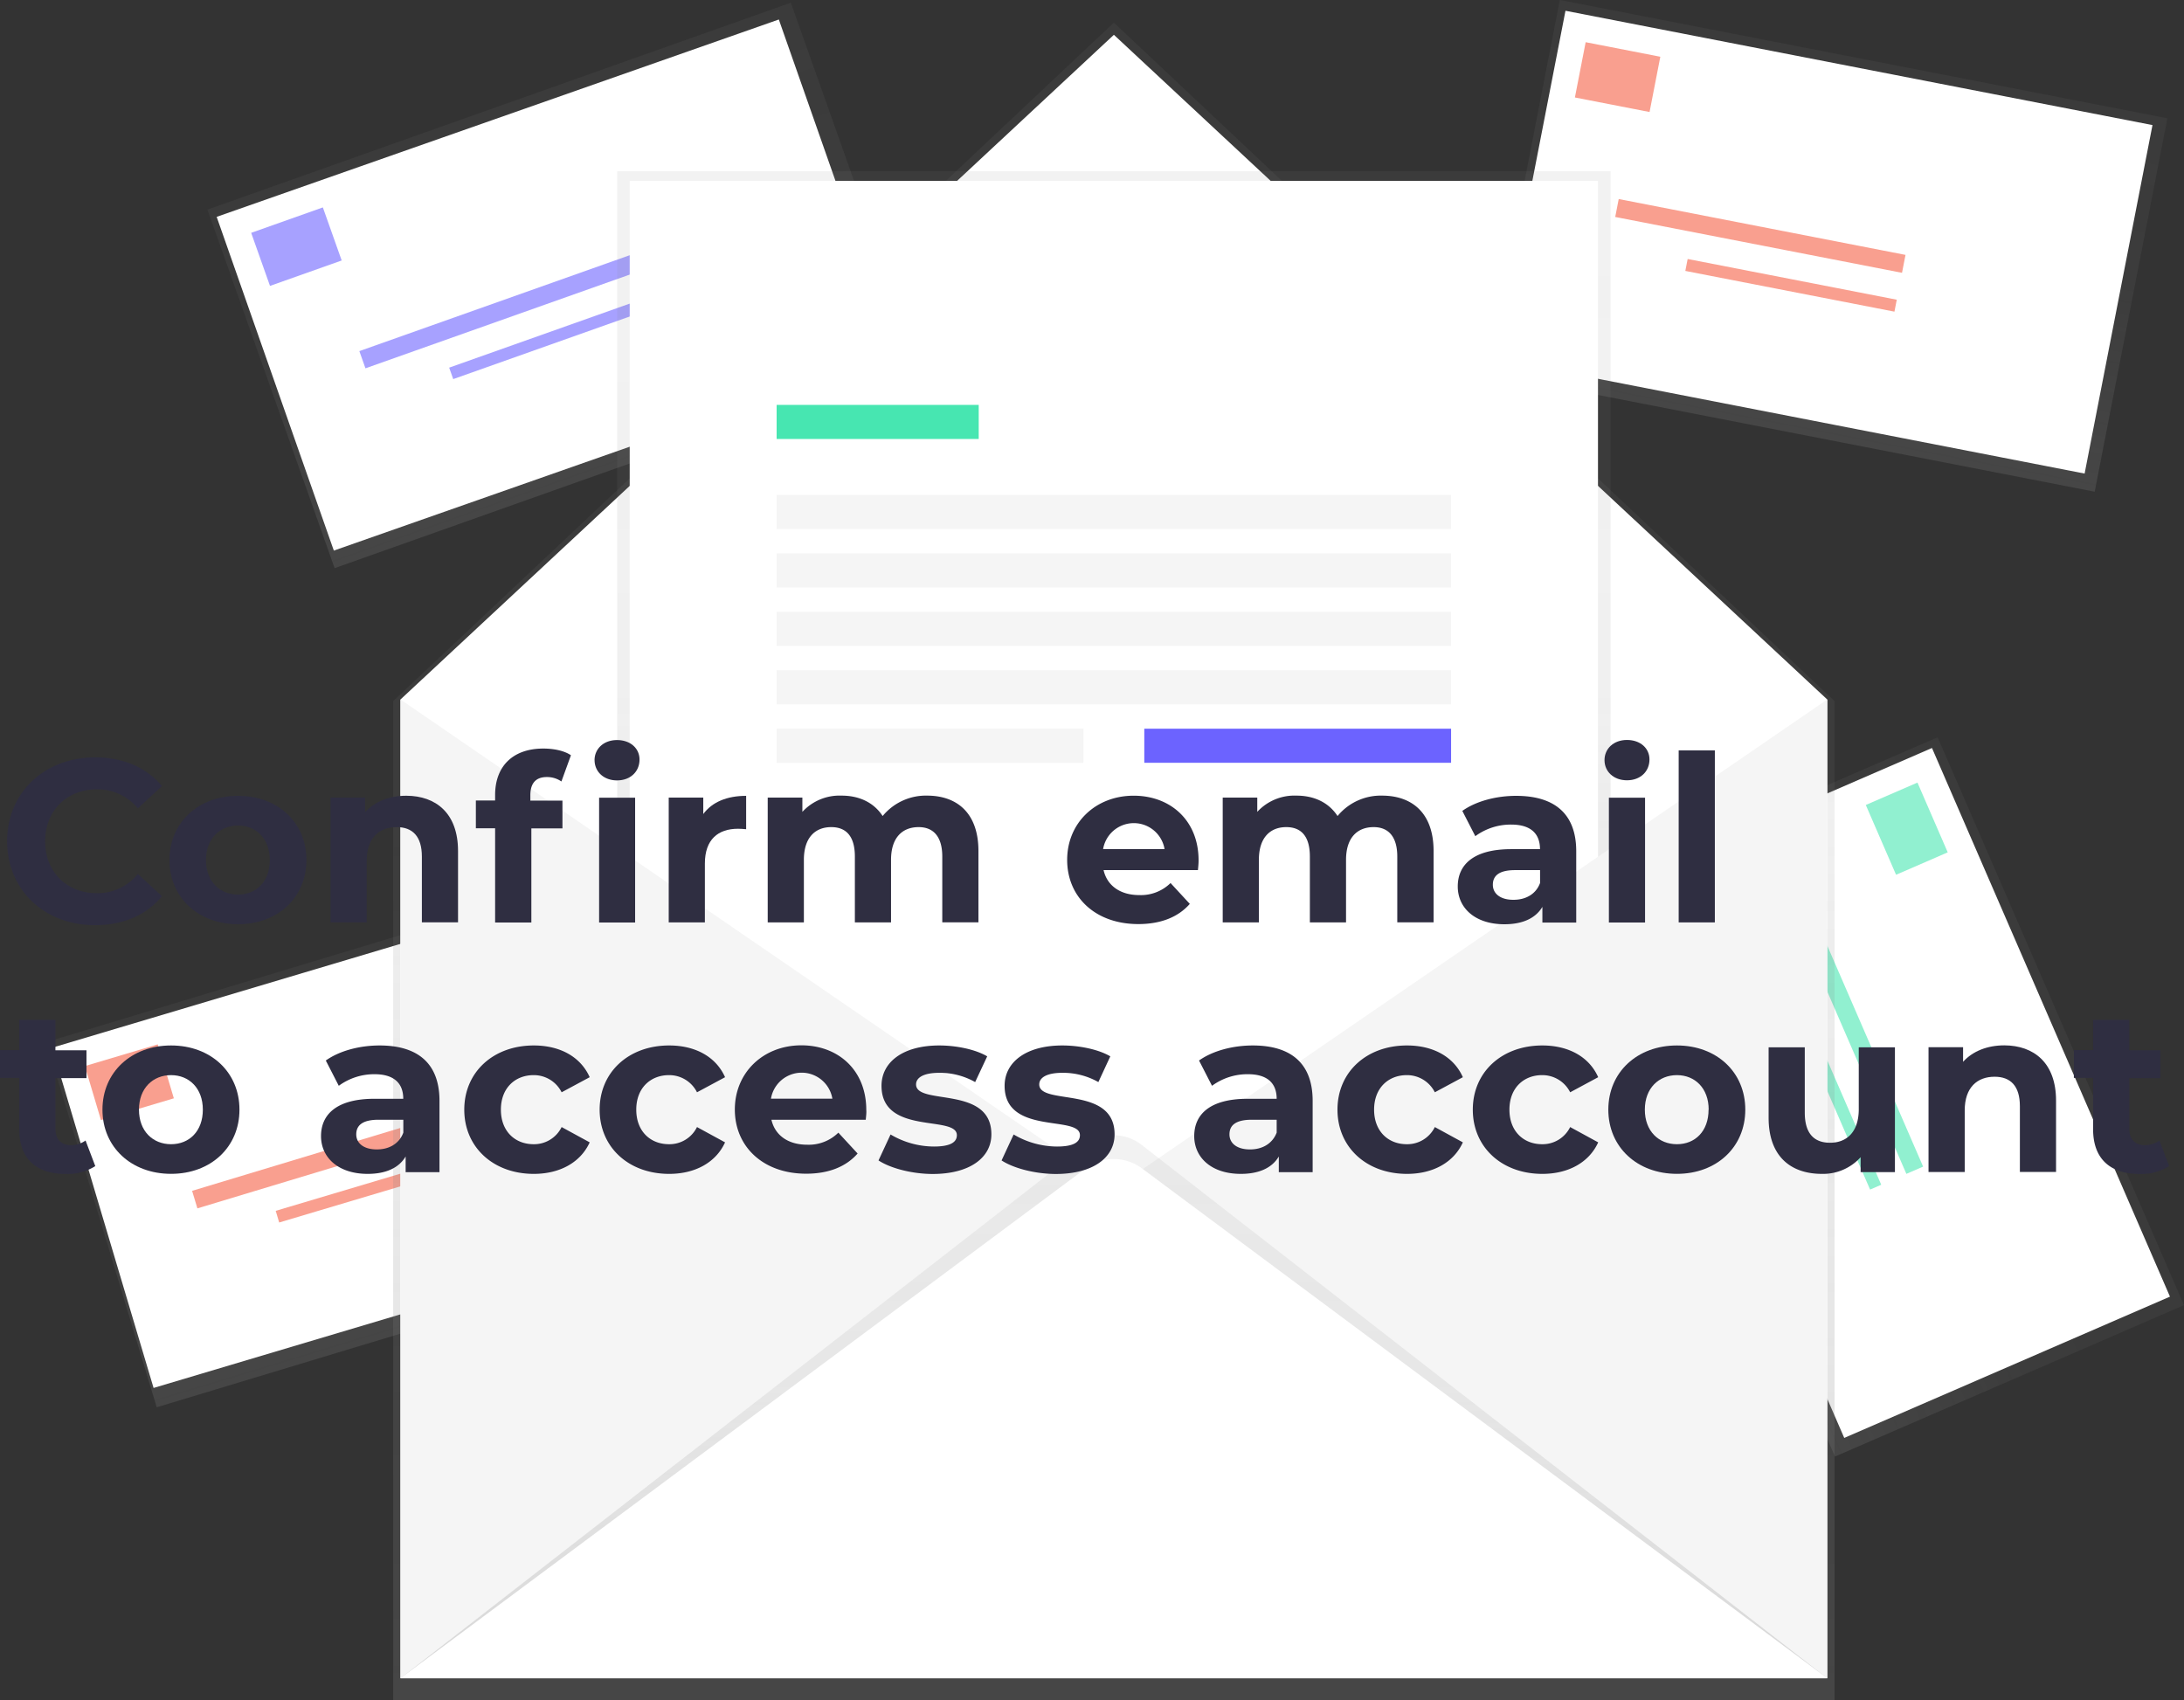 <svg xmlns="http://www.w3.org/2000/svg" xmlns:xlink="http://www.w3.org/1999/xlink" viewBox="0 0 612.43 476.76"><rect x="0" y="0" width="612.43" height="476.76" fill="#333333" stroke="none"/><defs><style>.cls-1{fill:url(#linear-gradient);}.cls-2{fill:#fff;}.cls-3{opacity:0.6;}.cls-4{fill:#f55f44;}.cls-5{fill:url(#linear-gradient-2);}.cls-6{fill:url(#linear-gradient-3);}.cls-7{fill:#47e6b1;}.cls-8{fill:url(#linear-gradient-4);}.cls-9{fill:#6c63ff;}.cls-10{fill:url(#linear-gradient-5);}.cls-11{fill:url(#linear-gradient-6);}.cls-12{fill:#f5f5f5;}.cls-13{fill:url(#linear-gradient-7);}.cls-14{isolation:isolate;}.cls-15{fill:#2f2e41;}</style><linearGradient id="linear-gradient" x1="355.4" y1="97.4" x2="355.4" y2="204.08" gradientTransform="translate(465.64 468.93) rotate(180)" gradientUnits="userSpaceOnUse"><stop offset="0" stop-color="gray" stop-opacity="0.25"/><stop offset="0.54" stop-color="gray" stop-opacity="0.12"/><stop offset="1" stop-color="gray" stop-opacity="0.1"/></linearGradient><linearGradient id="linear-gradient-2" x1="21.6" y1="337.25" x2="21.6" y2="443.92" gradientTransform="translate(121.81 90.55) rotate(-90)" xlink:href="#linear-gradient"/><linearGradient id="linear-gradient-3" x1="-166.75" y1="-11.42" x2="-166.75" y2="95.26" gradientTransform="translate(487.04 140.85) rotate(-90)" xlink:href="#linear-gradient"/><linearGradient id="linear-gradient-4" x1="162.13" y1="340.2" x2="162.13" y2="446.88" gradientTransform="translate(319.93 473.57) rotate(180)" xlink:href="#linear-gradient"/><linearGradient id="linear-gradient-5" x1="312.35" y1="2.79" x2="312.35" y2="473.2" gradientTransform="matrix(1, 0, 0, -1, 0, 479.55)" xlink:href="#linear-gradient"/><linearGradient id="linear-gradient-6" x1="312.35" y1="103.83" x2="312.35" y2="431.55" gradientTransform="matrix(1, 0, 0, -1, 0, 479.55)" xlink:href="#linear-gradient"/><linearGradient id="linear-gradient-7" x1="477" y1="-95.46" x2="477" y2="56.79" gradientTransform="matrix(1, 0, 0, -1, -164.65, 375.15)" xlink:href="#linear-gradient"/></defs><g id="Layer_2" data-name="Layer 2"><g id="registration-overlay"><rect class="cls-1" x="23.45" y="264.85" width="173.58" height="106.68" transform="matrix(0.96, -0.29, 0.29, 0.96, -86.31, 44.76)"/><rect class="cls-2" x="25.35" y="267.77" width="167.7" height="99.56" transform="translate(-86.17 44.43) rotate(-16.6)"/><g class="cls-3"><rect class="cls-4" x="25.61" y="295.58" width="21.33" height="15.79" transform="translate(-85.19 23.01) rotate(-16.6)"/><rect class="cls-4" x="51.42" y="321.81" width="81.93" height="5.12" transform="matrix(0.96, -0.29, 0.29, 0.96, -88.82, 39.91)"/><rect class="cls-4" x="76.56" y="330.94" width="59.74" height="3.41" transform="translate(-90.6 44.27) rotate(-16.6)"/></g><rect class="cls-5" x="459.06" y="-17.85" width="106.68" height="173.58" transform="translate(346.78 558.71) rotate(-78.98)"/><rect class="cls-2" x="461.99" y="-15.94" width="99.56" height="167.7" transform="translate(347.29 557.26) rotate(-78.98)"/><g class="cls-3"><rect class="cls-4" x="445.72" y="10.96" width="15.79" height="21.33" transform="translate(345.67 462.74) rotate(-78.98)"/><rect class="cls-4" x="491.08" y="25.2" width="5.12" height="81.93" transform="translate(334.33 538.05) rotate(-78.98)"/><rect class="cls-4" x="500.54" y="50.14" width="3.41" height="59.74" transform="translate(327.7 557.7) rotate(-78.98)"/></g><rect class="cls-6" x="475.62" y="220.8" width="106.68" height="173.58" transform="translate(-78.72 235.91) rotate(-23.45)"/><rect class="cls-2" x="479.68" y="222.64" width="99.56" height="167.7" transform="translate(-78.24 236.01) rotate(-23.45)"/><g class="cls-3"><rect class="cls-7" x="526.79" y="221.71" width="15.79" height="21.33" transform="translate(-48.31 231.97) rotate(-23.45)"/><rect class="cls-7" x="518.06" y="249.61" width="5.12" height="81.93" transform="translate(-72.63 231.18) rotate(-23.45)"/><rect class="cls-7" x="512.37" y="275.63" width="3.41" height="59.74" transform="translate(-79.11 229.81) rotate(-23.45)"/></g><rect class="cls-8" x="71.01" y="26.69" width="173.58" height="106.68" transform="translate(-17.68 57.36) rotate(-19.53)"/><rect class="cls-2" x="72.88" y="29.67" width="167.7" height="99.56" transform="matrix(0.94, -0.33, 0.33, 0.94, -17.54, 56.97)"/><g class="cls-3"><rect class="cls-9" x="72.46" y="61.27" width="21.33" height="15.79" transform="translate(-18.34 31.77) rotate(-19.53)"/><rect class="cls-9" x="99.26" y="84.62" width="81.93" height="5.12" transform="translate(-21.07 51.89) rotate(-19.53)"/><rect class="cls-9" x="124.81" y="93.01" width="59.74" height="3.41" transform="translate(-22.77 57.16) rotate(-19.53)"/></g><polygon class="cls-10" points="312.35 6.35 110.25 196.6 110.25 476.76 514.44 476.76 514.44 196.6 312.35 6.35"/><polygon class="cls-2" points="512.39 470.62 112.3 470.62 112.3 196.15 312.35 9.76 512.39 196.15 512.39 470.62"/><rect class="cls-11" x="173.07" y="48" width="278.56" height="327.72"/><rect class="cls-2" x="176.58" y="50.73" width="271.52" height="324.98"/><polygon class="cls-12" points="112.3 196.15 312.35 333.38 112.3 470.62 112.3 196.15"/><polygon class="cls-12" points="512.39 196.15 312.35 333.38 512.39 470.62 512.39 196.15"/><path class="cls-13" d="M112.3,470.61,304.49,321.08a12.66,12.66,0,0,1,15.69,0L512.39,470.61Z"/><path class="cls-2" d="M112.3,470.61l192.19-143a13.16,13.16,0,0,1,15.69,0l192.21,143Z"/><rect class="cls-7" x="217.78" y="113.54" width="56.67" height="9.56"/><rect class="cls-12" x="217.78" y="138.8" width="189.12" height="9.56"/><rect class="cls-12" x="217.78" y="155.18" width="189.12" height="9.56"/><rect class="cls-12" x="217.78" y="171.57" width="189.12" height="9.56"/><rect class="cls-12" x="217.78" y="187.95" width="189.12" height="9.56"/><rect class="cls-12" x="217.78" y="204.34" width="86.03" height="9.56"/><rect class="cls-9" x="320.88" y="204.34" width="86.03" height="9.56"/><g id="Сonfirm_email_to_access_account" data-name="Сonfirm email to access account" class="cls-14"><path class="cls-15" d="M26.72,327a14.55,14.55,0,0,1-8.26,2.21c-8.25,0-13.06-4.23-13.06-12.55V302.27H0v-7.8H5.4V286H15.54v8.52h8.71v7.8H15.54V316.5c0,3,1.62,4.62,4.35,4.62a6.88,6.88,0,0,0,4.1-1.3Z"/><path class="cls-15" d="M28.73,311.17c0-10.53,8.13-18,19.24-18s19.18,7.47,19.18,18-8.06,18-19.18,18S28.73,321.7,28.73,311.17Zm28.15,0c0-6-3.84-9.68-8.91-9.68s-9,3.64-9,9.68,3.9,9.69,9,9.69S56.88,317.22,56.88,311.17Z"/><path class="cls-15" d="M123.24,308.7v20h-9.49V324.3c-1.88,3.19-5.52,4.88-10.66,4.88-8.19,0-13.07-4.55-13.07-10.6s4.36-10.46,15-10.46h8.06c0-4.36-2.6-6.89-8.06-6.89A16.8,16.8,0,0,0,95,304.48l-3.64-7.09c3.84-2.73,9.49-4.22,15.08-4.22C117.07,293.17,123.24,298.11,123.24,308.7Zm-10.14,8.91V314h-6.95c-4.75,0-6.25,1.76-6.25,4.1,0,2.53,2.15,4.22,5.73,4.22C109,322.35,111.93,320.79,113.1,317.61Z"/><path class="cls-15" d="M130.19,311.17c0-10.53,8.13-18,19.5-18,7.35,0,13.13,3.18,15.67,8.9l-7.87,4.23a8.7,8.7,0,0,0-7.86-4.81c-5.14,0-9.17,3.57-9.17,9.68s4,9.69,9.17,9.69a8.6,8.6,0,0,0,7.86-4.81l7.87,4.29c-2.54,5.59-8.32,8.84-15.67,8.84C138.32,329.18,130.19,321.7,130.19,311.17Z"/><path class="cls-15" d="M168.15,311.17c0-10.53,8.13-18,19.5-18,7.35,0,13.13,3.18,15.67,8.9l-7.87,4.23a8.7,8.7,0,0,0-7.86-4.81c-5.14,0-9.17,3.57-9.17,9.68s4,9.69,9.17,9.69a8.6,8.6,0,0,0,7.86-4.81l7.87,4.29c-2.54,5.59-8.32,8.84-15.67,8.84C176.28,329.18,168.15,321.7,168.15,311.17Z"/><path class="cls-15" d="M242.77,314H216.32c1,4.36,4.68,7,10,7a11.82,11.82,0,0,0,8.77-3.38l5.4,5.85c-3.25,3.71-8.13,5.66-14.43,5.66-12.09,0-20-7.61-20-18s8-18,18.66-18c10.27,0,18.2,6.89,18.2,18.13C243,312.08,242.84,313.19,242.77,314Zm-26.58-5.91h17.22a8.73,8.73,0,0,0-17.22,0Z"/><path class="cls-15" d="M246.35,325.41l3.38-7.28a24,24,0,0,0,12.15,3.38c4.68,0,6.44-1.24,6.44-3.19,0-5.72-21.13.13-21.13-13.84,0-6.63,6-11.31,16.19-11.31,4.81,0,10.14,1.1,13.45,3.05l-3.38,7.22a20.06,20.06,0,0,0-10.07-2.6c-4.55,0-6.5,1.43-6.5,3.25,0,6,21.12.19,21.12,14,0,6.5-6,11.12-16.51,11.12C255.58,329.18,249.6,327.55,246.35,325.41Z"/><path class="cls-15" d="M280.86,325.41l3.38-7.28a24,24,0,0,0,12.16,3.38c4.68,0,6.43-1.24,6.43-3.19,0-5.72-21.12.13-21.12-13.84,0-6.63,6-11.31,16.18-11.31,4.81,0,10.14,1.1,13.46,3.05L308,303.44a20.1,20.1,0,0,0-10.08-2.6c-4.55,0-6.5,1.43-6.5,3.25,0,6,21.13.19,21.13,14,0,6.5-6,11.12-16.51,11.12C290.09,329.18,284.11,327.55,280.86,325.41Z"/><path class="cls-15" d="M368.09,308.7v20H358.6V324.3c-1.88,3.19-5.52,4.88-10.66,4.88-8.19,0-13.06-4.55-13.06-10.6s4.35-10.46,15-10.46H358c0-4.36-2.6-6.89-8.06-6.89a16.77,16.77,0,0,0-10.07,3.25l-3.64-7.09c3.83-2.73,9.49-4.22,15.08-4.22C361.92,293.17,368.09,298.11,368.09,308.7ZM358,317.61V314H351c-4.75,0-6.24,1.76-6.24,4.1,0,2.53,2.14,4.22,5.72,4.22C353.86,322.35,356.78,320.79,358,317.61Z"/><path class="cls-15" d="M375.05,311.17c0-10.53,8.12-18,19.5-18,7.34,0,13.13,3.18,15.66,8.9l-7.86,4.23a8.72,8.72,0,0,0-7.87-4.81c-5.13,0-9.16,3.57-9.16,9.68s4,9.69,9.16,9.69a8.61,8.61,0,0,0,7.87-4.81l7.86,4.29c-2.53,5.59-8.32,8.84-15.66,8.84C383.17,329.18,375.05,321.7,375.05,311.17Z"/><path class="cls-15" d="M413,311.17c0-10.53,8.12-18,19.5-18,7.34,0,13.13,3.18,15.66,8.9l-7.86,4.23a8.72,8.72,0,0,0-7.87-4.81c-5.13,0-9.16,3.57-9.16,9.68s4,9.69,9.16,9.69a8.61,8.61,0,0,0,7.87-4.81l7.86,4.29c-2.53,5.59-8.32,8.84-15.66,8.84C421.13,329.18,413,321.7,413,311.17Z"/><path class="cls-15" d="M451,311.17c0-10.53,8.12-18,19.24-18s19.17,7.47,19.17,18-8.06,18-19.17,18S451,321.7,451,311.17Zm28.14,0c0-6-3.83-9.68-8.9-9.68s-9,3.64-9,9.68,3.9,9.69,9,9.69S479.11,317.22,479.11,311.17Z"/><path class="cls-15" d="M531.37,293.69v35h-9.62V324.5a14.15,14.15,0,0,1-10.85,4.68c-8.78,0-14.95-4.94-14.95-15.73V293.69h10.14V312c0,5.85,2.6,8.45,7.08,8.45,4.68,0,8.06-3,8.06-9.42V293.69Z"/><path class="cls-15" d="M576.55,308.64v20H566.41V310.2c0-5.66-2.6-8.26-7.09-8.26-4.87,0-8.38,3-8.38,9.43v17.29H540.79v-35h9.69v4.09c2.73-3,6.83-4.61,11.57-4.61C570.31,293.17,576.55,298,576.55,308.64Z"/><path class="cls-15" d="M608.27,327a14.55,14.55,0,0,1-8.26,2.21c-8.25,0-13.07-4.23-13.07-12.55V302.27h-5.39v-7.8h5.39V286h10.15v8.52h8.71v7.8h-8.71V316.5c0,3,1.62,4.62,4.35,4.62a6.88,6.88,0,0,0,4.1-1.3Z"/><path class="cls-15" d="M2,235.91c0-13.72,10.53-23.53,24.7-23.53,7.86,0,14.43,2.86,18.72,8.06l-6.76,6.24a14.65,14.65,0,0,0-11.44-5.33c-8.52,0-14.56,6-14.56,14.56s6,14.56,14.56,14.56a14.5,14.5,0,0,0,11.44-5.4l6.76,6.24c-4.29,5.27-10.86,8.13-18.79,8.13C12.55,259.44,2,249.62,2,235.91Z"/><path class="cls-15" d="M47.52,241.17c0-10.53,8.12-18,19.24-18s19.17,7.47,19.17,18-8.06,18-19.17,18S47.52,251.7,47.52,241.17Zm28.14,0c0-6-3.83-9.68-8.9-9.68s-9,3.64-9,9.68,3.9,9.69,9,9.69S75.66,247.22,75.66,241.17Z"/><path class="cls-15" d="M128.44,238.64v20H118.3V240.2c0-5.66-2.6-8.26-7.08-8.26-4.88,0-8.39,3-8.39,9.43v17.29H92.69v-35h9.69v4.09c2.73-3,6.82-4.61,11.57-4.61C122.2,223.17,128.44,228,128.44,238.64Z"/><path class="cls-15" d="M148.72,223v1.5h9v7.8H149v26.39H138.84V232.27h-5.4v-7.8h5.4v-1.56c0-7.87,4.81-13,13.52-13,2.86,0,5.85.58,7.74,1.88l-2.67,7.35a7.08,7.08,0,0,0-4.09-1.24C150.35,217.9,148.72,219.53,148.72,223Zm18-9.81c0-3.19,2.53-5.66,6.3-5.66s6.31,2.34,6.31,5.46c0,3.38-2.54,5.85-6.31,5.85S166.73,216.34,166.73,213.16ZM168,223.69H178.1v35H168Z"/><path class="cls-15" d="M209.23,223.17v9.36c-.84-.07-1.49-.13-2.27-.13-5.59,0-9.3,3-9.3,9.75v16.51H187.52v-35h9.69v4.61C199.68,224.92,203.84,223.17,209.23,223.17Z"/><path class="cls-15" d="M274.37,238.64v20H264.23V240.2c0-5.66-2.54-8.26-6.63-8.26-4.55,0-7.74,2.93-7.74,9.17v17.55H239.72V240.2c0-5.66-2.41-8.26-6.63-8.26-4.49,0-7.67,2.93-7.67,9.17v17.55H215.28v-35H225v4a14.17,14.17,0,0,1,11-4.55c4.88,0,9,1.88,11.51,5.72a15.7,15.7,0,0,1,12.61-5.72C268.39,223.17,274.37,228,274.37,238.64Z"/><path class="cls-15" d="M335.92,244H309.46c1,4.36,4.68,7,10,7a11.85,11.85,0,0,0,8.78-3.38l5.4,5.85c-3.26,3.71-8.13,5.66-14.44,5.66-12.09,0-19.95-7.61-19.95-18s8-18,18.65-18c10.27,0,18.2,6.89,18.2,18.13C336.11,242.08,336,243.19,335.92,244Zm-26.59-5.91h17.23a8.74,8.74,0,0,0-17.23,0Z"/><path class="cls-15" d="M402,238.64v20H391.82V240.2c0-5.66-2.54-8.26-6.63-8.26-4.55,0-7.74,2.93-7.74,9.17v17.55H367.31V240.2c0-5.66-2.4-8.26-6.63-8.26-4.48,0-7.67,2.93-7.67,9.17v17.55H342.87v-35h9.69v4a14.16,14.16,0,0,1,11-4.55c4.88,0,9,1.88,11.51,5.72a15.7,15.7,0,0,1,12.61-5.72C396,223.17,402,228,402,238.64Z"/><path class="cls-15" d="M442,238.7v20h-9.49V254.3c-1.89,3.19-5.53,4.88-10.66,4.88-8.19,0-13.07-4.55-13.07-10.6s4.36-10.46,15-10.46h8.06c0-4.36-2.6-6.89-8.06-6.89a16.8,16.8,0,0,0-10.08,3.25l-3.64-7.09c3.84-2.73,9.49-4.22,15.08-4.22C435.82,223.17,442,228.11,442,238.7Zm-10.14,8.91V244h-7c-4.74,0-6.24,1.76-6.24,4.1,0,2.53,2.15,4.22,5.72,4.22C427.76,252.35,430.69,250.79,431.86,247.61Z"/><path class="cls-15" d="M449.93,213.16c0-3.19,2.53-5.66,6.3-5.66s6.31,2.34,6.31,5.46c0,3.38-2.54,5.85-6.31,5.85S449.93,216.34,449.93,213.16Zm1.23,10.53H461.3v35H451.16Z"/><path class="cls-15" d="M470.73,210.43h10.14v48.23H470.73Z"/></g></g></g></svg>